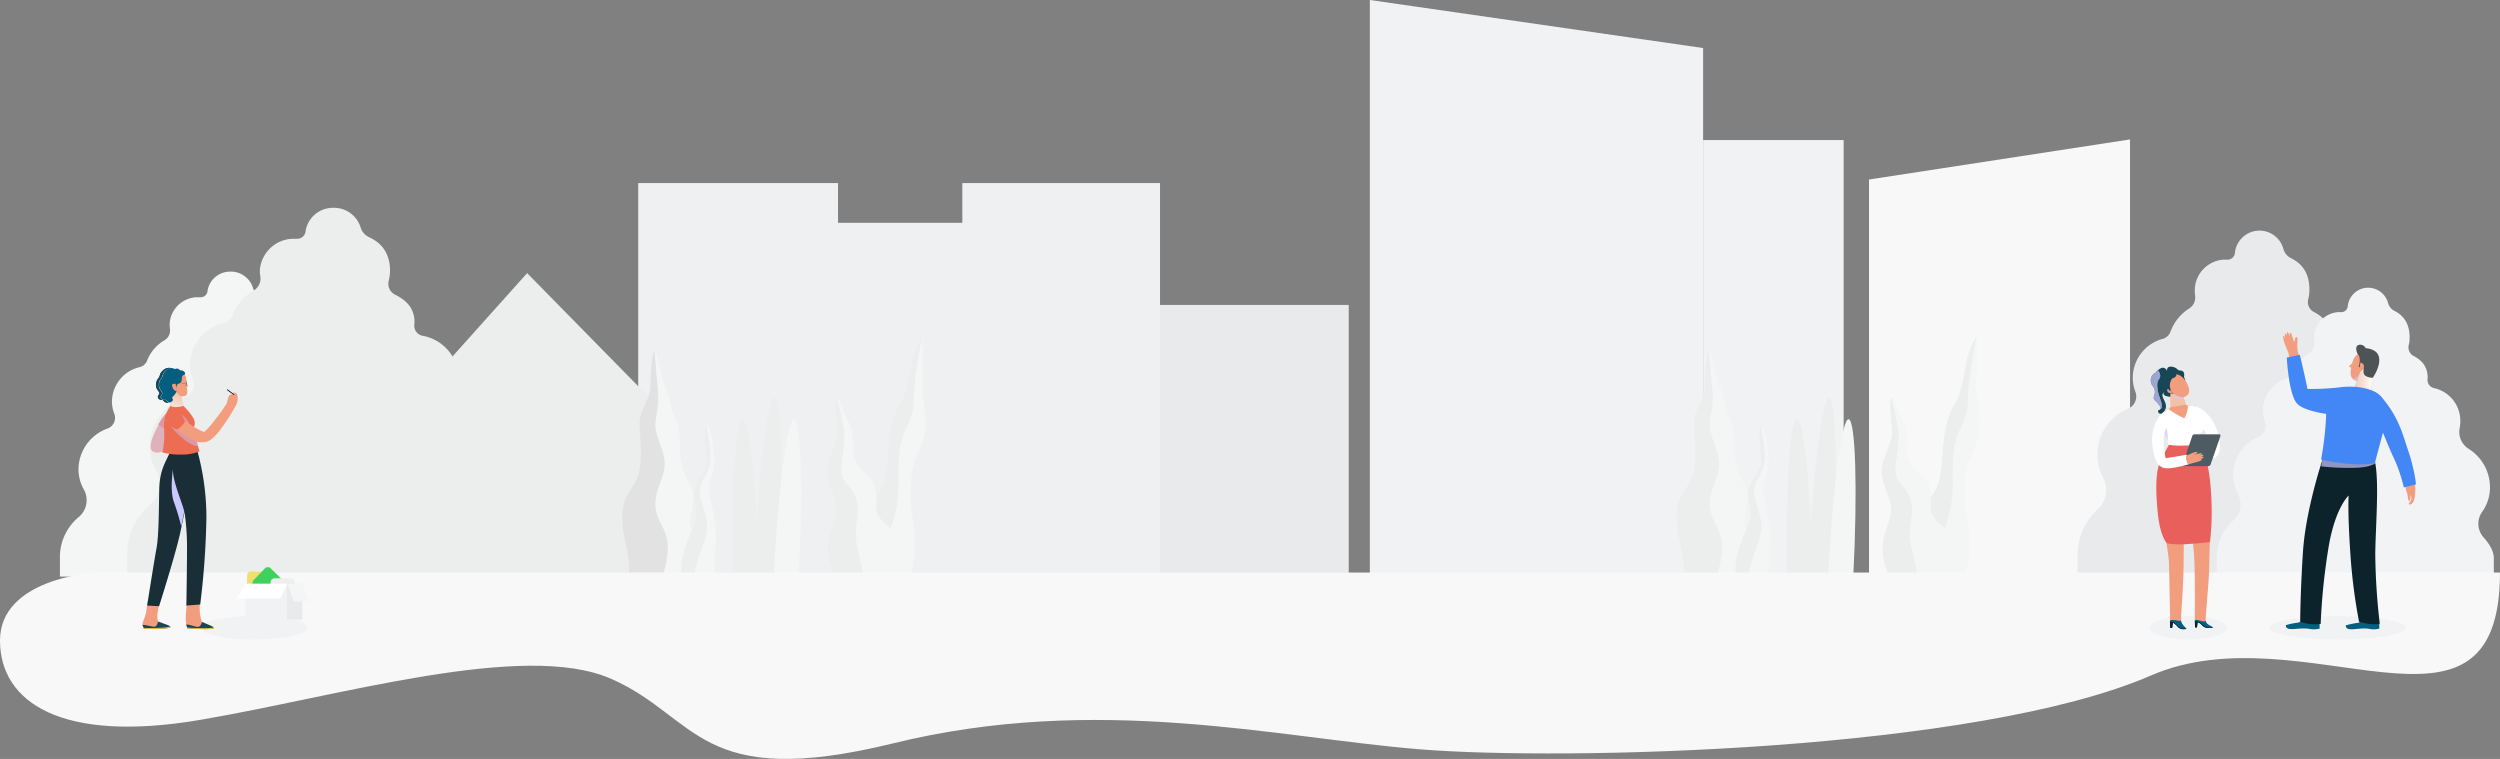 <svg xmlns="http://www.w3.org/2000/svg" xmlns:xlink="http://www.w3.org/1999/xlink" viewBox="0 0 766.402 232.657">
  <rect x="0" y="0" width="766.402" height="232.657" fill="#808080" stroke="none"/>
  <defs>
    <style>
      .cls-1 {
        fill: #f4f5f5;
      }

      .cls-2 {
        fill: #eceeee;
      }

      .cls-3 {
        fill: #eff0f1;
      }

      .cls-4 {
        fill: #e9eaeb;
      }

      .cls-5 {
        fill: #f1f2f3;
      }

      .cls-6 {
        fill: #f8f8f9;
      }

      .cls-7 {
        fill: #f2f3f4;
      }

      .cls-8 {
        fill: #e2e2e2;
      }

      .cls-9 {
        fill: #f29d7e;
      }

      .cls-10 {
        fill: #184657;
      }

      .cls-11 {
        fill: #fcc14a;
      }

      .cls-12 {
        fill: #192e36;
      }

      .cls-13 {
        fill: #ed6d53;
      }

      .cls-14, .cls-17, .cls-19, .cls-25, .cls-27 {
        fill: #cbc7ff;
      }

      .cls-14 {
        opacity: 0.48;
      }

      .cls-15 {
        opacity: 0.72;
        fill: url(#linear-gradient);
      }

      .cls-16 {
        fill: #035e80;
      }

      .cls-18 {
        fill: #0d232b;
      }

      .cls-19 {
        opacity: 0.7;
      }

      .cls-20 {
        fill: url(#linear-gradient-2);
      }

      .cls-21 {
        fill: #4386f5;
      }

      .cls-22 {
        fill: #4e5456;
      }

      .cls-23 {
        fill: #e85f5b;
      }

      .cls-24 {
        fill: #fff;
      }

      .cls-25 {
        opacity: 0.74;
      }

      .cls-26 {
        fill: url(#linear-gradient-3);
      }

      .cls-27 {
        opacity: 0.58;
      }

      .cls-28 {
        fill: #4c5c62;
      }

      .cls-29 {
        fill: #efdf6f;
      }

      .cls-30 {
        fill: #3fd15e;
      }

      .cls-31 {
        fill: #efefef;
      }
    </style>
    <linearGradient id="linear-gradient" x1="0.619" y1="0.061" x2="0.491" y2="0.98" gradientUnits="objectBoundingBox">
      <stop offset="0" stop-color="#f0c3a8"/>
      <stop offset="1" stop-color="#fff"/>
    </linearGradient>
    <linearGradient id="linear-gradient-2" x1="-0.001" y1="0.503" x2="0.996" y2="0.503" xlink:href="#linear-gradient"/>
    <linearGradient id="linear-gradient-3" x1="1259.077" y1="252.409" x2="1259.006" y2="253.323" xlink:href="#linear-gradient"/>
  </defs>
  <g id="组_322" data-name="组 322" transform="translate(0 -24.916)">
    <path id="路径_2322" data-name="路径 2322" class="cls-1" d="M122.233,230.079a14.54,14.54,0,0,0-7.321-12.42,6.31,6.31,0,0,1-3.138-6.733,8.775,8.775,0,0,0,.261-2.288,11.138,11.138,0,0,0-9.086-10.655,2.63,2.63,0,0,1-2.157-2.811,6.809,6.809,0,0,0,0-1.634c-.392-3.007-2.223-4.641-4.837-6.014a3.038,3.038,0,0,1-1.634-3.53,11.435,11.435,0,0,0,.327-2.157c.131-5.556-3.007-7.844-5.23-8.89A3.805,3.805,0,0,1,87.26,170.4a7.126,7.126,0,0,0-7.321-4.9,6.994,6.994,0,0,0-6.6,5.949v.065a2.114,2.114,0,0,1-2.288,1.83H69.872a8.679,8.679,0,0,0-8.106,7.714,9.044,9.044,0,0,0,.065,1.9,3.524,3.524,0,0,1-1.7,3.6,12.3,12.3,0,0,0-5.3,6.21,3.359,3.359,0,0,1-2.353,2.026,10.943,10.943,0,0,0-8.433,10.459,10.562,10.562,0,0,0,.719,3.791,3.486,3.486,0,0,1-2.157,4.576,13.459,13.459,0,0,0-8.825,12.355,12.823,12.823,0,0,0,1.634,6.276,6.714,6.714,0,0,1-1.5,8.433,15.936,15.936,0,0,0-5.818,12.29v6.014h95.637v-6.014c0-2.419-1.634-4.772-3.6-6.864a6.327,6.327,0,0,1-.458-8.106A13.6,13.6,0,0,0,122.233,230.079Z" transform="translate(-9.731 -57.305)"/>
    <path id="路径_2323" data-name="路径 2323" class="cls-2" d="M173.641,213.577a17.272,17.272,0,0,0-8.89-14.97,7.582,7.582,0,0,1-3.792-8.171,13.121,13.121,0,0,0,.327-2.746A13.435,13.435,0,0,0,150.3,174.813a3.135,3.135,0,0,1-2.615-3.4,9.808,9.808,0,0,0,0-1.961c-.523-3.661-2.68-5.622-5.883-7.256a3.692,3.692,0,0,1-1.961-4.249,16.794,16.794,0,0,0,.392-2.615c.2-6.733-3.661-9.479-6.341-10.721a4.823,4.823,0,0,1-2.68-3.072,8.576,8.576,0,0,0-8.89-5.949,8.462,8.462,0,0,0-7.975,7.191v.065a2.6,2.6,0,0,1-2.746,2.223h-1.438a10.44,10.44,0,0,0-9.806,9.283,8.809,8.809,0,0,0,.131,2.288,4.225,4.225,0,0,1-2.092,4.314,14.976,14.976,0,0,0-6.406,7.518,4.24,4.24,0,0,1-2.876,2.484,13.284,13.284,0,0,0-10.2,12.617,11.667,11.667,0,0,0,.915,4.576,4.234,4.234,0,0,1-2.615,5.557,16.207,16.207,0,0,0-10.655,14.97,15.125,15.125,0,0,0,2.026,7.583,8.068,8.068,0,0,1-1.83,10.263,19.5,19.5,0,0,0-7.06,14.9v7.322H175.536v-7.322c0-2.942-1.961-5.753-4.314-8.3a7.7,7.7,0,0,1-.588-9.806A17.69,17.69,0,0,0,173.641,213.577Z" transform="translate(-20.674 -46.948)"/>
    <path id="路径_2324" data-name="路径 2324" class="cls-3" d="M299.3,103.5V224.258H459.261V103.5h-60.6v12.182H360.552V103.5Z" transform="translate(-103.646 -22.459)"/>
    <rect id="矩形_16842" data-name="矩形 16842" class="cls-4" width="57.853" height="83.335" transform="translate(355.615 118.398)"/>
    <path id="路径_2325" data-name="路径 2325" class="cls-5" d="M744.574,176.883H642.4V0L744.574,14.726Z" transform="translate(-222.461 24.916)"/>
    <rect id="矩形_16843" data-name="矩形 16843" class="cls-5" width="43.079" height="133.946" transform="translate(522.113 67.853)"/>
    <path id="路径_2326" data-name="路径 2326" class="cls-6" d="M956.513,237.64H876.5V115.79l80.013-12.29Z" transform="translate(-303.529 -35.842)"/>
    <path id="路径_2327" data-name="路径 2327" class="cls-4" d="M1074.774,219.439a16.531,16.531,0,0,0-7.844-14.055,7.312,7.312,0,0,1-3.334-7.648,11.441,11.441,0,0,0,.262-2.615,12.4,12.4,0,0,0-9.675-12.094,2.942,2.942,0,0,1-2.288-3.2,8.566,8.566,0,0,0,0-1.83c-.458-3.4-2.354-5.3-5.164-6.8a3.438,3.438,0,0,1-1.7-3.988,9.817,9.817,0,0,0,.327-2.419c.2-6.341-3.2-8.89-5.622-10.067a4.5,4.5,0,0,1-2.354-2.876,7.576,7.576,0,0,0-14.839,1.177v.065a2.308,2.308,0,0,1-2.419,2.092h-1.242a9.458,9.458,0,0,0-8.629,8.76,11.906,11.906,0,0,0,.065,2.157,4.026,4.026,0,0,1-1.83,4.053,14.133,14.133,0,0,0-5.687,7.06,3.6,3.6,0,0,1-2.549,2.288,12.352,12.352,0,0,0-9.021,11.832,11.763,11.763,0,0,0,.784,4.314,4.054,4.054,0,0,1-2.288,5.23,15.208,15.208,0,0,0-9.348,14.055,15.532,15.532,0,0,0,1.765,7.125,7.952,7.952,0,0,1-1.634,9.609,18.869,18.869,0,0,0-6.21,13.924v6.864h101.913v-6.864c0-2.746-1.765-5.426-3.857-7.779a7.653,7.653,0,0,1-.523-9.217A15.443,15.443,0,0,0,1074.774,219.439Z" transform="translate(-337.396 -50.653)"/>
    <path id="路径_2328" data-name="路径 2328" class="cls-2" d="M237.606,231.8H195.9v50.27h70.927V231.8Z" transform="translate(-67.839 -80.271)"/>
    <path id="路径_2329" data-name="路径 2329" class="cls-7" d="M1123.3,234.214a13.9,13.9,0,0,0-6.537-11.767,6.126,6.126,0,0,1-2.746-6.406,12.026,12.026,0,0,0,.2-2.157,10.3,10.3,0,0,0-8.106-10.067,2.556,2.556,0,0,1-1.961-2.68,5.738,5.738,0,0,0,0-1.5c-.392-2.876-1.961-4.445-4.314-5.687a2.988,2.988,0,0,1-1.438-3.334,6.9,6.9,0,0,0,.261-2.027c.131-5.295-2.68-7.452-4.641-8.433a3.844,3.844,0,0,1-1.961-2.419,6.3,6.3,0,0,0-12.355.981v.065a1.993,1.993,0,0,1-2.027,1.765h-1.046a7.9,7.9,0,0,0-7.191,7.256,7.819,7.819,0,0,0,.066,1.765,3.481,3.481,0,0,1-1.5,3.4,11.353,11.353,0,0,0-4.707,5.883,3.291,3.291,0,0,1-2.092,1.961,10.255,10.255,0,0,0-7.518,9.871,10.949,10.949,0,0,0,.654,3.6,3.431,3.431,0,0,1-1.9,4.38,12.753,12.753,0,0,0-7.844,11.7,12.9,12.9,0,0,0,1.438,5.949,6.572,6.572,0,0,1-1.373,8.041,15.5,15.5,0,0,0-5.164,11.636v5.687h84.982v-5.687c0-2.288-1.438-4.511-3.2-6.472a6.29,6.29,0,0,1-.457-7.648A12.742,12.742,0,0,0,1123.3,234.214Z" transform="translate(-359.975 -59.937)"/>
    <path id="路径_2330" data-name="路径 2330" class="cls-2" d="M226.353,166.2,269.5,210.129H187Z" transform="translate(-64.757 -57.554)"/>
    <path id="路径_2331" data-name="路径 2331" class="cls-2" d="M353.1,279.576c1.5-30.267,4.511-55.107,6.668-54.977s2.615,24.71,1.111,54.977Z" transform="translate(-122.277 -77.778)"/>
    <path id="路径_2332" data-name="路径 2332" class="cls-2" d="M343.641,283.109c-.523-26.671.85-48.309,3.007-48.309,2.157-.065,4.314,21.7,4.772,48.309Z" transform="translate(-118.963 -81.31)"/>
    <path id="路径_2333" data-name="路径 2333" class="cls-1" d="M362.8,283.074c1.373-26.606,4.184-48.5,6.276-48.374,2.157.131,2.811,21.768,1.438,48.374Z" transform="translate(-125.636 -81.275)"/>
    <path id="路径_2334" data-name="路径 2334" class="cls-2" d="M414.906,248.877c1.373-6.341.327-9.413,1.046-17.258s4.184-9.152,4.38-15.95c.131-6.8,1.373-13.009,2.615-20.069a28.524,28.524,0,0,0-2.615,5.949c-.981,3.334-1.046,5.949-2.353,10.786-1.373,4.837-2.942,4.445-4.38,10.655s-.981,13.139-2.353,17.585c-1.438,4.445-5.491,7.844-6.145,12.813-.654,4.9.654,11.113.065,16.081h5.687a70.938,70.938,0,0,1,.458-7.256C411.9,256.264,413.6,255.218,414.906,248.877Z" transform="translate(-140.22 -67.736)"/>
    <path id="路径_2335" data-name="路径 2335" class="cls-1" d="M426.713,225.7c1.046-5.949-1.046-11.963-.654-16.277a106.986,106.986,0,0,0,0-13.728c-1.242,7.06-2.484,13.27-2.615,20.069s-3.661,8.106-4.38,15.95.327,10.917-1.046,17.258-3.007,7.387-3.661,13.336c-.327,3.072-.392,5.556-.458,7.256h8.237s1.5-3.269,1.7-9.871c.131-6.537-1.765-9.609-1.242-18.5C423.052,232.242,425.667,231.654,426.713,225.7Z" transform="translate(-143.332 -67.77)"/>
    <path id="路径_2336" data-name="路径 2336" class="cls-2" d="M396.529,255.066c-1.7-4.053-4.511-4.38-4.314-8.76.262-4.38,1.5-8.629.719-12.682-.523-2.68-1.373-6.537-1.961-8.825-.915.2-.2,6.406.131,9.936s-3.2,8.3-3.2,12.355,2.549,7.583,2.876,11.44-2.68,7.387-2.615,12.486a17.62,17.62,0,0,0,2.353,8.629h8.433c-.327-3.792-2.157-8.5-2.288-12.616C396.529,262.257,398.229,259.119,396.529,255.066Z" transform="translate(-134.328 -77.847)"/>
    <path id="路径_2337" data-name="路径 2337" class="cls-1" d="M409.762,265.655c-2.092-2.68-5.426-3.857-5.164-7.779s-.131-7.387-2.68-9.479c-2.549-2.157-4.576-4.511-4.445-7.583s.131-6.6-1.438-8.89c-1.569-2.223-2.353-7.256-3.334-7.125h0c.523,2.288,1.438,6.145,1.961,8.825.784,4.053-.458,8.3-.719,12.682s2.615,4.707,4.314,8.76,0,7.125.131,11.963c.131,4.053,1.961,8.76,2.288,12.616h9.806C410.415,279.644,411.853,268.335,409.762,265.655Z" transform="translate(-135.99 -77.846)"/>
    <g id="组_298" data-name="组 298" transform="translate(190.751 132.336)">
      <path id="路径_2338" data-name="路径 2338" class="cls-1" d="M321.281,262.489c-1.242-2.223-4.118-4.641-3.334-8.5s1.373-7.714,0-10.132a22.286,22.286,0,0,1-3.2-10.917c0-4.641-.392-8.106-1.5-10-1.046-1.83-2.157-8.041-3.072-9.609s-2.157-9.217-3.007-10.721c-.065-.2-.2-.2-.261-.131.261,3.334.654,8.564,1.046,11.9.588,5.3-.784,7.779-.784,11.113s2.876,7.583,2.876,11.636-2.876,7.779-2.876,12.29,2.419,6.341,3.53,10.59c.85,3.268-.2,7.714-1.373,11.832H320.17C320.17,271.9,322.589,264.712,321.281,262.489Z" transform="translate(-297.029 -202.44)"/>
      <path id="路径_2339" data-name="路径 2339" class="cls-8" d="M305.462,260.126c-1.046-4.249-3.53-6.079-3.53-10.59s2.876-8.237,2.876-12.29-2.876-8.3-2.876-11.636,1.307-5.883.784-11.113c-.327-3.334-.784-8.564-1.046-11.9-.719.458-1.242,7.191-1.242,10.851,0,4.118-3.334,7.06-3.334,11.113s1.177,11.178-.392,16.146c-1.569,4.9-4.9,5.687-4.9,13.074s3.138,12.224,1.765,18.3h10.59C305.266,267.84,306.312,263.394,305.462,260.126Z" transform="translate(-291.8 -202.496)"/>
    </g>
    <g id="组_299" data-name="组 299" transform="translate(208.775 155.516)">
      <path id="路径_2340" data-name="路径 2340" class="cls-2" d="M325.274,258.557c-.261-3.857,2.484-5.622,3.072-9.283.523-2.876-.392-7.779-1.111-11.374-.981.392-.065,9.283.065,11.44.131,2.223-2.876,3.988-3.726,7.91-.85,3.988,1.569,6.6-.131,10.852s-4.314,8.694-4.053,16.016h4.184c.261-4.968,2.419-8.171,3.53-12.943C328.346,266.075,325.47,262.414,325.274,258.557Z" transform="translate(-319.372 -237.9)"/>
      <path id="路径_2341" data-name="路径 2341" class="cls-1" d="M330.572,260.289c-1.373-4.968,1.046-6.6,1.242-10.852S330.572,237.8,329.461,238H329.4c.719,3.6,1.634,8.564,1.111,11.374-.654,3.661-3.334,5.426-3.072,9.283s3.072,7.518,1.9,12.682c-1.111,4.772-3.269,7.91-3.53,12.943h6.21a44.312,44.312,0,0,1,.131-8.5A43.644,43.644,0,0,0,330.572,260.289Z" transform="translate(-321.598 -237.933)"/>
    </g>
    <path id="路径_2342" data-name="路径 2342" class="cls-2" d="M847.6,279.576c1.5-30.267,4.511-55.107,6.668-54.977s2.615,24.71,1.111,54.977Z" transform="translate(-293.521 -77.778)"/>
    <path id="路径_2343" data-name="路径 2343" class="cls-2" d="M838.041,283.109c-.523-26.671.85-48.309,3.007-48.309,2.157-.065,4.314,21.7,4.772,48.309Z" transform="translate(-290.172 -81.31)"/>
    <path id="路径_2344" data-name="路径 2344" class="cls-1" d="M857.3,283.074c1.373-26.606,4.184-48.5,6.275-48.374,2.157.131,2.811,21.768,1.438,48.374Z" transform="translate(-296.88 -81.275)"/>
    <g id="组_300" data-name="组 300" transform="translate(587.949 127.864)">
      <path id="路径_2345" data-name="路径 2345" class="cls-2" d="M909.406,248.877c1.373-6.341.327-9.413,1.046-17.258s4.184-9.152,4.38-15.95,1.373-13.009,2.615-20.069a28.529,28.529,0,0,0-2.615,5.949c-.981,3.334-1.046,5.949-2.353,10.786-1.373,4.837-2.942,4.445-4.38,10.655s-.98,13.139-2.353,17.585c-1.438,4.445-5.491,7.844-6.145,12.813-.654,4.9.654,11.113.065,16.081h5.687a70.935,70.935,0,0,1,.458-7.256C906.4,256.264,908.033,255.218,909.406,248.877Z" transform="translate(-899.412 -195.6)"/>
      <path id="路径_2346" data-name="路径 2346" class="cls-1" d="M921.113,225.7c1.046-5.949-1.046-11.963-.654-16.277a107,107,0,0,0,0-13.728c-1.242,7.06-2.484,13.27-2.615,20.069s-3.661,8.106-4.38,15.95.327,10.917-1.046,17.258-3.007,7.387-3.661,13.336c-.327,3.072-.392,5.556-.458,7.256h8.3s1.5-3.269,1.7-9.871c.131-6.537-1.765-9.609-1.242-18.5C917.452,232.242,920.132,231.654,921.113,225.7Z" transform="translate(-902.49 -195.635)"/>
    </g>
    <g id="组_301" data-name="组 301" transform="translate(576.828 146.95)">
      <path id="路径_2347" data-name="路径 2347" class="cls-2" d="M891.029,255.066c-1.7-4.053-4.511-4.38-4.314-8.76.261-4.38,1.5-8.629.719-12.682-.523-2.68-1.373-6.537-1.961-8.825-.915.2-.2,6.406.131,9.936s-3.2,8.3-3.2,12.355,2.55,7.583,2.876,11.44-2.68,7.387-2.615,12.486a17.619,17.619,0,0,0,2.353,8.629h8.433c-.327-3.792-2.157-8.5-2.288-12.616C891.029,262.257,892.663,259.119,891.029,255.066Z" transform="translate(-882.4 -224.798)"/>
      <path id="路径_2348" data-name="路径 2348" class="cls-1" d="M904.262,265.655c-2.092-2.68-5.426-3.857-5.164-7.779s-.131-7.387-2.68-9.479c-2.549-2.157-4.576-4.511-4.445-7.583s.131-6.6-1.438-8.89c-1.569-2.223-2.353-7.256-3.334-7.125h0c.523,2.288,1.438,6.145,1.961,8.825.784,4.053-.458,8.3-.719,12.682s2.615,4.707,4.314,8.76,0,7.125.131,11.963c.131,4.053,1.961,8.76,2.288,12.616h9.806C904.915,279.644,906.354,268.335,904.262,265.655Z" transform="translate(-884.062 -224.796)"/>
    </g>
    <g id="组_302" data-name="组 302" transform="translate(514.007 132.336)">
      <path id="路径_2349" data-name="路径 2349" class="cls-1" d="M815.781,262.489c-1.242-2.223-4.118-4.641-3.334-8.5s1.373-7.714,0-10.132a22.285,22.285,0,0,1-3.2-10.917c0-4.641-.392-8.106-1.5-10-1.046-1.83-2.157-8.041-3.072-9.609s-2.157-9.217-3.007-10.721c-.065-.2-.2-.2-.261-.131.261,3.334.654,8.564,1.046,11.9.588,5.3-.785,7.779-.785,11.113s2.876,7.583,2.876,11.636-2.876,7.779-2.876,12.29,2.419,6.341,3.53,10.59c.85,3.268-.2,7.714-1.373,11.832H814.67C814.67,271.9,817.024,264.712,815.781,262.489Z" transform="translate(-791.529 -202.44)"/>
      <path id="路径_2350" data-name="路径 2350" class="cls-2" d="M799.962,260.126c-1.046-4.249-3.53-6.079-3.53-10.59s2.876-8.237,2.876-12.29-2.876-8.3-2.876-11.636,1.307-5.883.784-11.113c-.327-3.334-.784-8.564-1.046-11.9-.719.458-1.242,7.191-1.242,10.851,0,4.118-3.334,7.06-3.334,11.113s1.177,11.178-.392,16.146c-1.569,4.9-4.9,5.687-4.9,13.074s3.138,12.224,1.765,18.3h10.459C799.766,267.84,800.747,263.394,799.962,260.126Z" transform="translate(-786.3 -202.496)"/>
    </g>
    <g id="组_303" data-name="组 303" transform="translate(531.966 155.516)">
      <path id="路径_2351" data-name="路径 2351" class="cls-2" d="M819.674,258.557c-.261-3.857,2.484-5.622,3.072-9.283.523-2.876-.392-7.779-1.111-11.374-.981.392-.065,9.283.065,11.44.131,2.223-2.876,3.988-3.726,7.91-.85,3.988,1.569,6.6-.131,10.852s-4.314,8.694-4.053,16.016h4.184c.261-4.968,2.419-8.171,3.53-12.943C822.746,266.075,819.935,262.414,819.674,258.557Z" transform="translate(-813.772 -237.9)"/>
      <path id="路径_2352" data-name="路径 2352" class="cls-1" d="M824.972,260.289c-1.373-4.968,1.046-6.6,1.242-10.852S824.972,237.8,823.861,238H823.8c.719,3.6,1.634,8.564,1.111,11.374-.654,3.661-3.334,5.426-3.073,9.283s3.073,7.518,1.9,12.682c-1.111,4.772-3.268,7.91-3.53,12.943h6.21a44.317,44.317,0,0,1,.131-8.5A43.645,43.645,0,0,0,824.972,260.289Z" transform="translate(-815.998 -237.933)"/>
    </g>
    <path id="路径_2353" data-name="路径 2353" class="cls-6" d="M28.305,306.731S0,308.561,0,327.453c0,18.957,18.892,31.574,61.383,24.318,42.491-7.191,99.1-24.318,125.9-12.616s26.671,34.516,86.55,19.807c62.625-15.362,117.274-1.765,161.334,1.83s170.617.654,224.22-22.618C706.2,317.909,766.337,366.283,766.4,306.6H28.305Z" transform="translate(0 -106.174)"/>
    <ellipse id="椭圆_1480" data-name="椭圆 1480" class="cls-5" cx="16.343" cy="3.595" rx="16.343" ry="3.595" transform="translate(61.644 213.761)"/>
    <g id="组_306" data-name="组 306" transform="translate(43.655 137.689)">
      <path id="路径_2354" data-name="路径 2354" class="cls-9" d="M87.553,319.7s-.131.981-.327,3.072c-.2,2.223-.261,3.726.327,5.23h3.726c.784,0,1.7-.327.85-1.7-.784-1.373-.915-4.772-.654-6.014Z" transform="translate(-73.813 -248.4)"/>
      <path id="路径_2355" data-name="路径 2355" class="cls-9" d="M68.428,320s-.131,1.438-.523,3.465c-.458,2.223-1.5,3.53-.981,4.053,0,0,2.615.523,3.4.588.784,0,2.157-.392,1.373-1.765s-.065-3.791.2-5.034Z" transform="translate(-66.781 -248.504)"/>
      <g id="组_304" data-name="组 304" transform="translate(0.012 77.772)">
        <path id="路径_2356" data-name="路径 2356" class="cls-10" d="M66.8,330.646c.981-.131,3.138.654,3.726.523.654-.131.719-.588,1.111-1.569,1.569.654,3.791,1.177,3.726,1.7-.065.719-8.106.523-8.106.523S67.061,331.365,66.8,330.646Z" transform="translate(-66.8 -329.6)"/>
        <path id="路径_2357" data-name="路径 2357" class="cls-11" d="M67.4,332.323c.588,0,7.779.131,8.106-.523a.261.261,0,0,1,.131.261c-.065.719-8.106.523-8.106.523A.716.716,0,0,1,67.4,332.323Z" transform="translate(-67.008 -330.362)"/>
      </g>
      <g id="组_305" data-name="组 305" transform="translate(13.413 77.902)">
        <path id="路径_2358" data-name="路径 2358" class="cls-10" d="M87.3,330.584c.981-.065,3.138.85,3.726.719.654-.131.719-.523,1.177-1.5,1.5.719,3.726,1.373,3.6,1.83-.131.719-8.106.131-8.106.131S87.561,331.3,87.3,330.584Z" transform="translate(-87.3 -329.8)"/>
        <path id="路径_2359" data-name="路径 2359" class="cls-11" d="M87.8,332.331c.588.065,7.779.523,8.106-.131a.261.261,0,0,1,.131.261c-.131.719-8.106.131-8.106.131A.715.715,0,0,1,87.8,332.331Z" transform="translate(-87.473 -330.631)"/>
      </g>
      <path id="路径_2360" data-name="路径 2360" class="cls-12" d="M76.06,249.411c-1.438,3.269-3.138,5.491-3.334,11.113-.131,4.511-.065,14.185-.85,18.434S69,296.543,69,296.543l3.661.2s4.837-15.166,6.406-22.161c1.5-6.995,1.373-6.8,1.373-6.8a73.766,73.766,0,0,1,.784,11.113c0,6.472-.2,17.65-.2,17.65l4.249-.327a247.726,247.726,0,0,0,1.9-26.606A77.075,77.075,0,0,0,84.166,248.3Z" transform="translate(-67.55 -223.674)"/>
      <path id="路径_2361" data-name="路径 2361" class="cls-9" d="M75.656,231.8c-1.83,1.765-5.818,8.956-4.837,11.178,1.046,2.157,5.556-.131,5.556-.131Z" transform="translate(-68.127 -217.96)"/>
      <path id="路径_2362" data-name="路径 2362" class="cls-13" d="M74.3,235.33a4.237,4.237,0,0,0,2.549,1.307V231.8a15.465,15.465,0,0,0-1.5,1.765C74.823,234.48,74.3,235.33,74.3,235.33Z" transform="translate(-69.385 -217.96)"/>
      <path id="路径_2363" data-name="路径 2363" class="cls-14" d="M75.684,231.8a15.464,15.464,0,0,0-1.5,1.765c-.588.915-1.046,1.765-1.046,1.765l.065.065c-1.569,2.746-2.942,6.21-2.288,7.583,1.046,2.157,5.556-.131,5.556-.131Z" transform="translate(-68.154 -217.96)"/>
      <path id="路径_2364" data-name="路径 2364" class="cls-9" d="M87.2,217.7l.654.784c.065.131,0,.261-.131.261l-.458.065Z" transform="translate(-73.852 -213.078)"/>
      <path id="路径_2365" data-name="路径 2365" class="cls-9" d="M80.684,219.888a24.459,24.459,0,0,0-.784,5.426,6.29,6.29,0,0,0,2.223.719,4.72,4.72,0,0,0,2.092-.065,10,10,0,0,1-.915-3.138,23.166,23.166,0,0,1,.065-3.53Z" transform="translate(-71.324 -213.632)"/>
      <path id="路径_2366" data-name="路径 2366" class="cls-15" d="M80.684,219.888a28.365,28.365,0,0,0-.784,5.426,6.29,6.29,0,0,0,2.223.719,4.72,4.72,0,0,0,2.092-.065,10,10,0,0,1-.915-3.138,23.166,23.166,0,0,1,.065-3.53Z" transform="translate(-71.324 -213.632)"/>
      <path id="路径_2367" data-name="路径 2367" class="cls-16" d="M77.105,221.265a.589.589,0,0,0-.327.065c-1.242.065-1.373-1.111-1.9-.915s-1.569-.588-.981-1.373.131-1.046-.392-1.83a3.029,3.029,0,0,1,.327-3.334c.85-1.111.131-1.307,1.634-2.615a2.709,2.709,0,0,1,2.223-.588,3.363,3.363,0,0,0-1.438.588c-1.5,1.307-.784,1.438-1.634,2.615a3.033,3.033,0,0,0-.327,3.334c.523.784.981,1.046.392,1.83s.458,1.569.981,1.373C76.125,220.22,76.321,221.069,77.105,221.265Z" transform="translate(-68.987 -210.629)"/>
      <path id="路径_2368" data-name="路径 2368" class="cls-10" d="M77.105,221.265a.589.589,0,0,0-.327.065c-1.242.065-1.373-1.111-1.9-.915s-1.569-.588-.981-1.373.131-1.046-.392-1.83a3.029,3.029,0,0,1,.327-3.334c.85-1.111.131-1.307,1.634-2.615a2.709,2.709,0,0,1,2.223-.588,3.363,3.363,0,0,0-1.438.588c-1.5,1.307-.784,1.438-1.634,2.615a3.033,3.033,0,0,0-.327,3.334c.523.784.981,1.046.392,1.83s.458,1.569.981,1.373C76.125,220.22,76.321,221.069,77.105,221.265Z" transform="translate(-68.987 -210.629)"/>
      <path id="路径_2369" data-name="路径 2369" class="cls-16" d="M80.859,212.2c-.458.85-2.026,2.288-1.177,3.661a2.153,2.153,0,0,1-.065,2.615c-.261.588-1.242,1.242-.981,1.5.458.523.065,1.111-.915,1.307h0c-.784-.2-.981-1.046-1.438-.85-.523.2-1.569-.588-.981-1.373s.131-1.046-.392-1.83a3.029,3.029,0,0,1,.327-3.334c.85-1.111.131-1.307,1.634-2.615a2.145,2.145,0,0,1,1.438-.588,3.1,3.1,0,0,1,1.242.392v-.131a.829.829,0,0,1,.392-.065,1.439,1.439,0,0,1,.523.065h0A.818.818,0,0,1,80.859,212.2Z" transform="translate(-69.472 -210.654)"/>
      <path id="路径_2370" data-name="路径 2370" class="cls-9" d="M81.907,212.18c1.634-.261,3.2.85,3.007,3.4-.065,1.373.85,3.6-.261,4.118-1.046.458-2.288.2-2.876-1.765C80.992,215.645,78.639,212.7,81.907,212.18Z" transform="translate(-71.436 -211.153)"/>
      <path id="路径_2371" data-name="路径 2371" class="cls-16" d="M83.582,212.758c-.065.654-.915.131-.981,1.307-.065,1.307-.261,1.438-1.111,1.83s-.458,2.026-1.242,2.615a6.424,6.424,0,0,1-2.288.654s-1.177-4.314.261-5.687a5.046,5.046,0,0,1,4.184-1.7C83.582,211.973,83.582,212.758,83.582,212.758Z" transform="translate(-70.495 -211.012)"/>
      <path id="路径_2372" data-name="路径 2372" class="cls-13" d="M78.619,228.5a10.4,10.4,0,0,0-1.9,7.321,28.864,28.864,0,0,1-.523,6.929,20.8,20.8,0,0,0,5.426.654,15.229,15.229,0,0,0,5.949-.981l-2.026-7.06a2.515,2.515,0,0,0,.458-2.288c-.327-1.569-3.334-4.576-3.334-4.576a9.983,9.983,0,0,1-1.961.327A3.5,3.5,0,0,1,78.619,228.5Z" transform="translate(-70.043 -216.818)"/>
      <path id="路径_2373" data-name="路径 2373" class="cls-14" d="M80,235.861a9.932,9.932,0,0,0,2.092,1.242s2.615.392,2.68-.85a2.861,2.861,0,0,0-.392-1.9,5.435,5.435,0,0,0-1.373-2.157,9.116,9.116,0,0,1,1.961,1.7,38.447,38.447,0,0,1,3.072,6.733c.261.915.392,1.5.392,1.5s-.981.2-3.6-1.569A24.221,24.221,0,0,1,80,235.861Z" transform="translate(-71.359 -218.099)"/>
      <path id="路径_2374" data-name="路径 2374" class="cls-9" d="M85.419,230.894s4.9,3.334,5.818,3.334,6.8-8.041,7.06-8.825c.2-.784.458-2.353,1.046-2.549a1.922,1.922,0,0,1,1.046-.065l-.2-.588s1.111-.065,1.307.784a4.609,4.609,0,0,1-.719,3.661,57.987,57.987,0,0,1-5.36,8.041c-2.484,2.876-3.661,2.811-5.556,2.746S83,233.508,83,233.508a3.2,3.2,0,0,0,1.438-1.111A2.736,2.736,0,0,0,85.419,230.894Z" transform="translate(-72.398 -214.635)"/>
      <path id="路径_2375" data-name="路径 2375" class="cls-10" d="M85.6,217.932a11.067,11.067,0,0,0-3.072-.2c-.2,0-.2.2-.2.261H82.2a.3.3,0,0,1,.327-.327,11.916,11.916,0,0,1,3.138.2Z" transform="translate(-72.121 -213.049)"/>
      <path id="路径_2376" data-name="路径 2376" class="cls-9" d="M82,220.322c-.654.065-1.242-1.046-1.307-1.634-.065-.654.458-.588,1.111-.588Z" transform="translate(-71.598 -213.215)"/>
      <path id="路径_2377" data-name="路径 2377" class="cls-10" d="M87.165,218.369h0a.064.064,0,0,1-.065-.065l.261-1.438a.065.065,0,0,1,.131,0l-.261,1.438A.064.064,0,0,1,87.165,218.369Z" transform="translate(-73.818 -212.766)"/>
      <path id="路径_2378" data-name="路径 2378" class="cls-17" d="M80.967,257.5c-.588,3.268,3.138,11.505,3.4,13.466l-.915,4.511a70.381,70.381,0,0,0-2.288-7.583C79.855,264.233,80.967,257.5,80.967,257.5Z" transform="translate(-71.541 -226.86)"/>
      <path id="路径_2379" data-name="路径 2379" class="cls-18" d="M108.5,222.408h-.065l-1.961-1.438a.139.139,0,1,1,.2-.2l1.961,1.438a.123.123,0,0,1,0,.2Z" transform="translate(-80.51 -214.125)"/>
    </g>
    <g id="组_312" data-name="组 312" transform="translate(659.129 126.748)">
      <ellipse id="椭圆_1481" data-name="椭圆 1481" class="cls-5" cx="11.767" cy="3.595" rx="11.767" ry="3.595" transform="translate(0 87.013)"/>
      <ellipse id="椭圆_1482" data-name="椭圆 1482" class="cls-5" cx="20.919" cy="3.595" rx="20.919" ry="3.595" transform="translate(36.607 87.013)"/>
      <g id="组_308" data-name="组 308" transform="translate(40.815)">
        <path id="路径_2380" data-name="路径 2380" class="cls-9" d="M1102.643,208.4l-.981.85c-.13.131-.065.261.066.327l.654.261Z" transform="translate(-1081.421 -198.916)"/>
        <path id="路径_2381" data-name="路径 2381" class="cls-9" d="M1102.64,207.571c-.523,2.353-.589,4.249,1.634,4.772a24.88,24.88,0,0,0,1.961-3.988c.85-2.223,1.765-3.988.392-4.314C1103.947,203.453,1103.163,205.283,1102.64,207.571Z" transform="translate(-1081.679 -197.368)"/>
        <path id="路径_2382" data-name="路径 2382" class="cls-9" d="M1073,204.814s-.588-4.249-.654-4.576c-.131-.327-1.111-2.549-1.438-3.726-.262-1.111-.2-1.438,0-1.5s.719,1.569.719,1.569-.719-1.961-.261-2.157.85,1.961.85,1.961-.719-2.353-.261-2.484.98,2.288.98,2.288-.523-2.026-.065-2.157c.327-.065.915,1.9,1.111,2.746,0,.065.2.065.2,0a3.768,3.768,0,0,0,.2-.915.489.489,0,0,1,.392-.458.25.25,0,0,1,.327.2v.981a15.868,15.868,0,0,0,.065,3.072c.262,1.046,1.308,4.184,1.308,4.184a9.666,9.666,0,0,1-1.569.719C1074.243,204.683,1073,204.814,1073,204.814Z" transform="translate(-1070.736 -193.892)"/>
        <path id="路径_2383" data-name="路径 2383" class="cls-16" d="M1082.324,329.715v1.765a7.066,7.066,0,0,1-3.269.065c-2.288-.327-4.315.2-5.818.065-1.438-.131-1.242-1.177-1.242-1.177a19.955,19.955,0,0,1,3.269-.719,2.639,2.639,0,0,0,1.83-.915Z" transform="translate(-1071.169 -240.61)"/>
        <path id="路径_2384" data-name="路径 2384" class="cls-16" d="M1110.358,329.75v1.765a6.841,6.841,0,0,1-3.2.065c-2.288-.327-4.314.261-5.818.131-1.438-.131-1.242-1.177-1.242-1.177a19.932,19.932,0,0,1,3.268-.719,2.638,2.638,0,0,0,1.83-.915Z" transform="translate(-1080.9 -240.645)"/>
        <path id="路径_2385" data-name="路径 2385" class="cls-18" d="M1101.514,253.658c1.5,6.079.327,19.611.2,28.632a196.381,196.381,0,0,0,1.373,21.441c-1.111.588-4.706,0-6.341-.523a169.48,169.48,0,0,1-2.68-21.115c-.85-12.42-.523-17.585-.523-17.585s-4.314,3.922-6.276,16.669a193.069,193.069,0,0,0-2.288,22.684,13.7,13.7,0,0,1-6.276-.654s0-8.5.85-21.507,6.079-28.5,6.079-28.5Z" transform="translate(-1073.494 -214.43)"/>
        <path id="路径_2386" data-name="路径 2386" class="cls-19" d="M1105.039,254.669c-2.223,1.373-6.014,1.373-9.805,1.307a65.163,65.163,0,0,1-6.733-.458l.523-2.419,15.754.458Z" transform="translate(-1076.888 -214.396)"/>
        <path id="路径_2387" data-name="路径 2387" class="cls-9" d="M1130.876,264.8a11.772,11.772,0,0,1-.327,5.491c-.523,1.046-1.242,1.046-1.438.915s.2-.588.589-1.177-.065-1.765-.065-1.765,0,1.7-.392,1.9c-.458.2-.458-1.7-.654-2.157a14.281,14.281,0,0,1-.589-2.484Z" transform="translate(-1090.566 -218.447)"/>
        <path id="路径_2388" data-name="路径 2388" class="cls-9" d="M1103.882,217.164c.458-1.046,2.419-6.864,2.419-6.864l3.6,2.68s-.784,4.118-.85,5.1C1108.981,218.733,1103.359,218.275,1103.882,217.164Z" transform="translate(-1082.203 -199.574)"/>
        <path id="路径_2389" data-name="路径 2389" class="cls-20" d="M1103.882,217.164c.458-1.046,2.419-6.864,2.419-6.864l3.6,2.68s-.784,4.118-.85,5.1C1108.981,218.733,1103.359,218.275,1103.882,217.164Z" transform="translate(-1082.203 -199.574)"/>
        <path id="路径_2390" data-name="路径 2390" class="cls-21" d="M1109.661,233.982c-1.634-4.641-2.615-9.74-7.779-16.016h0a6.86,6.86,0,0,0-2.157-1.961c-2.419-1.373-6.733-2.157-11.375-1.5a76.866,76.866,0,0,1-9.609.458c-.85-4.445-2.353-10.459-2.353-10.459l-3.988.85s.588,11.178,3.072,13.989c1.9,2.353,9.021,3.268,9.021,3.268a98.744,98.744,0,0,1-1.569,13.989,57.856,57.856,0,0,0,9.936,1.438,29.01,29.01,0,0,0,6.537-.327s1.373-5.1,2.484-9.348c.915,2.223,2.157,5.295,3.334,7.779a47.321,47.321,0,0,1,3.072,9.021l3.661-.915C1112.145,244.245,1111.361,238.885,1109.661,233.982Z" transform="translate(-1071.312 -197.566)"/>
        <path id="路径_2391" data-name="路径 2391" class="cls-22" d="M1105.451,202.718s-1.177-2.353.2-2.876a1.834,1.834,0,0,1,2.223.981s3.268.131,3.988,2.419c.915,2.876-1.83,6.668-1.83,6.668s-2.876-.065-2.811-1.765a6.5,6.5,0,0,0-.261-2.288l-.654-.654-.261,1.5-.327-.131S1106.628,203.633,1105.451,202.718Z" transform="translate(-1082.595 -195.914)"/>
        <path id="路径_2392" data-name="路径 2392" class="cls-19" d="M1104.707,215.484c.2-.784.85-2.484.85-2.484a4.217,4.217,0,0,1-.915,1.242,2.948,2.948,0,0,1-1.242.654s.261.2.458.327A5.17,5.17,0,0,0,1104.707,215.484Z" transform="translate(-1082.047 -200.509)"/>
        <g id="组_307" data-name="组 307" transform="translate(23.183 9.353)">
          <path id="路径_2393" data-name="路径 2393" class="cls-9" d="M1106.2,211.011a1.724,1.724,0,0,0,1.438-1.177c.327-.915,0-1.373-.85-1.634Z" transform="translate(-1106.2 -208.2)"/>
        </g>
      </g>
      <g id="组_311" data-name="组 311" transform="translate(0.227 10.566)">
        <path id="路径_2394" data-name="路径 2394" class="cls-9" d="M1015.276,283.5c.065,4.707.261,13.532.327,17,1.046.458,3.465.654,3.334,0-.065-1.111.523-7.518.719-13.6.262-7.518,0-25.3.262-25.3.523,0,2.942,13.6,3.138,20.919.262,7.844.065,14.643.131,17.977,1.046.523,3.465.719,3.334,0-.131-1.177.85-9.675,1.046-15.82.261-10.263.654-23.926,0-27.913-1.046-6.145-2.68-8.367-3.007-10.263l-9.348.131c-.261,1.5-2.157,3.334-3.334,7.648C1010.57,259.247,1015.211,277.224,1015.276,283.5Z" transform="translate(-1009.685 -222.676)"/>
        <g id="组_309" data-name="组 309" transform="translate(13.501 77.658)">
          <path id="路径_2395" data-name="路径 2395" class="cls-16" d="M1029.3,328.949v.327l.065,1.9h.588l.2-1.569a3.136,3.136,0,0,1,1.373.915,2.449,2.449,0,0,0,2.157.784,6.2,6.2,0,0,0,1.111,0c0-.719-1.83-.719-2.157-2.157v-.131C1032.176,329.864,1030.215,328.492,1029.3,328.949Z" transform="translate(-1029.3 -328.853)"/>
          <path id="路径_2396" data-name="路径 2396" class="cls-18" d="M1030.215,329.531c.85.2,1.569,1.111,2.026,1.438a5.18,5.18,0,0,0,2.55.327v.131a6.114,6.114,0,0,1-1.111,0,2.4,2.4,0,0,1-2.157-.784,2.648,2.648,0,0,0-1.373-.915l-.2,1.569h-.589l-.065-1.9A5.129,5.129,0,0,1,1030.215,329.531Z" transform="translate(-1029.3 -329.042)"/>
        </g>
        <g id="组_310" data-name="组 310" transform="translate(5.853 77.654)">
          <path id="路径_2397" data-name="路径 2397" class="cls-16" d="M1017.7,328.947c0,.131.065,2.353.065,2.353h.588l.262-1.634a5.276,5.276,0,0,1,1.373,1.177,2.439,2.439,0,0,0,2.092.85.941.941,0,0,0,.588-.131c-.065-.392-1.242-.981-1.634-2.484v-.131C1020.838,329.47,1018.746,328.554,1017.7,328.947Z" transform="translate(-1017.635 -328.846)"/>
          <path id="路径_2398" data-name="路径 2398" class="cls-18" d="M1019.888,331.069a6.958,6.958,0,0,0-1.373-1.177l-.261,1.634h-.588l-.065-2.026a2.9,2.9,0,0,1,.98.2c.654.2,1.242,1.177,1.9,1.634a2.463,2.463,0,0,0,2.026.261.2.2,0,0,1,.065.131.941.941,0,0,1-.588.131A2.173,2.173,0,0,1,1019.888,331.069Z" transform="translate(-1017.6 -329.072)"/>
        </g>
        <path id="路径_2399" data-name="路径 2399" class="cls-23" d="M1015.13,246.561s-2.811,4.772-3.334,7.06c-.719,3.269-.784,7.648-.065,14.381s2.745,8.76,2.745,8.76a26.238,26.238,0,0,0,6.733.2c4.184-.262,6.471-.588,6.471-.588a78.727,78.727,0,0,0,.458-12.224c-.2-6.929-1.111-11.767-1.9-13.728s-1.765-4.118-1.765-4.118a47.479,47.479,0,0,1-5.1.392A25.685,25.685,0,0,1,1015.13,246.561Z" transform="translate(-1009.539 -222.607)"/>
        <path id="路径_2400" data-name="路径 2400" class="cls-24" d="M1033.191,242.493a8.392,8.392,0,0,0-.131-4.576,23.193,23.193,0,0,0-2.745-5.164h-.327a40.276,40.276,0,0,0-.588-4.053c.065,0,.131.065.261.065,2.942.784,5.687,4.38,6.668,7.91s1.111,7.06-1.111,7.844C1033.453,245.108,1033.191,242.493,1033.191,242.493Z" transform="translate(-1015.834 -216.512)"/>
        <path id="路径_2401" data-name="路径 2401" class="cls-10" d="M1013.842,220.651c.719,1.438.719,2.615-.458,3.661-1.111,1.046-1.83-.523-1.307-.719.262-.131.589-.2.654-.523,1.111-.458-.654-3.726-.85-5.3-.261-1.569-.458-2.549.392-3.791.85-1.177-.392-2.68-.392-2.68h0a5.316,5.316,0,0,1,.785-.523,1.23,1.23,0,0,1,1.9.719s1.046,5.23-.261,6.079C1012.862,218.494,1013.123,219.213,1013.842,220.651Z" transform="translate(-1009.69 -210.228)"/>
        <path id="路径_2402" data-name="路径 2402" class="cls-10" d="M1011.689,223.467c.065-.262-.131-.654-.654-1.307-1.111-1.438-1.373-1.177-1.5-1.83s1.046-1.9-.261-3.726a2.692,2.692,0,0,1,.458-3.922c.588-.261.523-.523,1.046-.981h0s1.242,1.5.392,2.68-.654,2.157-.392,3.791C1011.035,219.741,1012.8,223.074,1011.689,223.467Z" transform="translate(-1008.647 -210.625)"/>
        <path id="路径_2403" data-name="路径 2403" class="cls-25" d="M1011.689,223.467c.065-.262-.131-.654-.654-1.307-1.111-1.438-1.373-1.177-1.5-1.83s1.046-1.9-.261-3.726a2.692,2.692,0,0,1,.458-3.922c.588-.261.523-.523,1.046-.981h0s1.242,1.5.392,2.68-.654,2.157-.392,3.791C1011.035,219.741,1012.8,223.074,1011.689,223.467Z" transform="translate(-1008.647 -210.625)"/>
        <path id="路径_2404" data-name="路径 2404" class="cls-10" d="M1020.128,213.222s.327-1.307-.392-1.765-1.046.065-1.7-.654-2.811-1.242-3.072,0c-.327,1.242-1.373,1.111-1.765,2.157s-1.242,1.373-.392,2.419a3.334,3.334,0,0,1,.981,2.549c.131,1.177.719,1.111,1.961,1.373S1020.128,213.222,1020.128,213.222Z" transform="translate(-1009.961 -210.056)"/>
        <path id="路径_2405" data-name="路径 2405" class="cls-9" d="M1015.211,230.771a5.562,5.562,0,0,0-1.111-2.026c1.373-.915,2.55-1.5,2.55-2.288,0-.915-.065-3.857-.065-3.857l3.857.85a22.6,22.6,0,0,0,.784,2.353c.392.85.719.392,3.007.784a29.654,29.654,0,0,1,.85,4.184,17,17,0,0,0-3.661.392c-1.765.327-3.922.327-5.426,1.7A19.741,19.741,0,0,0,1015.211,230.771Z" transform="translate(-1010.535 -214.4)"/>
        <path id="路径_2406" data-name="路径 2406" class="cls-26" d="M1022.637,226.065c-.065-.065-.065-.131-.131-.2-.392-.981-.915-2.746-.915-2.746l-3.726-.523s.065,2.942.065,3.857a.93.93,0,0,1-.131.392Z" transform="translate(-1011.817 -214.4)"/>
        <path id="路径_2407" data-name="路径 2407" class="cls-27" d="M1021.092,223.469a2.9,2.9,0,0,0,1.307-.2c-.523-1.634-.98-3.072-.98-3.072L1019,221.246C1019.327,222.88,1019.915,223.4,1021.092,223.469Z" transform="translate(-1012.232 -213.569)"/>
        <path id="路径_2408" data-name="路径 2408" class="cls-9" d="M1021.713,215.114c1.634,2.549,1.634,4.184.327,4.968s-3.857-.2-5.034-1.961-1.438-3.661.392-4.772C1019.36,212.172,1020.536,213.349,1021.713,215.114Z" transform="translate(-1011.219 -211.032)"/>
        <path id="路径_2409" data-name="路径 2409" class="cls-9" d="M1016.951,220.5s-.915-.131-.588.654c.261.85,1.242.588,1.5.588Z" transform="translate(-1011.294 -213.668)"/>
        <path id="路径_2410" data-name="路径 2410" class="cls-10" d="M1018.337,212.474s.915.458.458,1.242-1.046.458-1.373,1.046a3.707,3.707,0,0,0-.458,2.615c.327.654-.065.784.2,1.046,0,0-.719-.2-1.177-1.569s-.719-2.484.262-3.138C1017.16,213.063,1017.552,212.213,1018.337,212.474Z" transform="translate(-1011.046 -210.876)"/>
        <path id="路径_2411" data-name="路径 2411" class="cls-10" d="M1019.549,212.734a6.255,6.255,0,0,0,1.373.588,4.472,4.472,0,0,1,1.9,1.7,2.9,2.9,0,0,0-1.046-1.83c-.85-.523-1.438-.719-1.765-.981s-1.046-.261-.915.327C1019.288,213.192,1019.549,212.734,1019.549,212.734Z" transform="translate(-1012.258 -210.744)"/>
        <path id="路径_2412" data-name="路径 2412" class="cls-24" d="M1014.788,233.922c-.131-.392-.327-.85-.458-1.242-.261-.784.392-1.373-.131-2.026a17.48,17.48,0,0,0,1.83-1.242,27.482,27.482,0,0,0,4.838,2.811,9.4,9.4,0,0,0,1.111-3.922,16.472,16.472,0,0,1,1.9.2h0a.394.394,0,0,1,.262.065.24.24,0,0,1,.2.065h0c.2.065.458.131.654.2a5.127,5.127,0,0,1,.458,1.111,5.61,5.61,0,0,1,.327,1.83h0a3.633,3.633,0,0,1,1.242,3.007,3.006,3.006,0,0,1-1.634,2.223l.523,2.876a12.868,12.868,0,0,1-4.51.654,26.994,26.994,0,0,1-5.3-.2l-1.438-3.53.392-2.615S1014.331,234.118,1014.788,233.922Z" transform="translate(-1010.57 -216.374)"/>
        <path id="路径_2413" data-name="路径 2413" class="cls-28" d="M1023.8,251.54h7.583a.765.765,0,0,0,.719-.523l3.007-8.694c.065-.261-.065-.523-.327-.523h-7.714a.667.667,0,0,0-.523.327l-3.072,8.89A.345.345,0,0,0,1023.8,251.54Z" transform="translate(-1013.769 -221.049)"/>
        <path id="路径_2414" data-name="路径 2414" class="cls-24" d="M1009.347,241.8c.458,3.661,1.307,6.341,3.6,6.864,1.7.392,5.491-.588,7.452-1.111a3.709,3.709,0,0,1-.457-3.007c-2.223.458-6.537,1.111-6.537,1.111a37.132,37.132,0,0,1-.588-3.922,24.136,24.136,0,0,1,.523-5.818l.262-.131a27.342,27.342,0,0,1-.981-3.988c-.065.065-.131.065-.2.131C1010,233.826,1008.889,238.141,1009.347,241.8Z" transform="translate(-1008.854 -217.586)"/>
        <path id="路径_2415" data-name="路径 2415" class="cls-9" d="M1025.887,253.854c.589-.2,1.046-.261,1.177-.327.654-.2,3.072-.719,2.942-1.111-.065-.2-.2-.2-.458-.131s-.523.065-.719.131c.392-.065,1.83-.392,1.765-.719-.066-.2-.523-.131-1.046-.065a5.612,5.612,0,0,0-.85.2,7.063,7.063,0,0,1,1.111-.261c.458-.131.785-.327.719-.523s-.392-.2-.784-.065c-.261.065-.588.131-.85.2.523-.131,1.307-.392,1.177-.654-.131-.327-2.223.327-2.419.392.131-.065.785-.392.85-.458.2-.131.261-.392-.065-.458a6.235,6.235,0,0,0-2.288.85,6.767,6.767,0,0,1-.785.2A3.674,3.674,0,0,0,1025.887,253.854Z" transform="translate(-1014.412 -223.885)"/>
        <path id="路径_2416" data-name="路径 2416" class="cls-25" d="M1015.98,242.818a9.851,9.851,0,0,0-.392-4.118l-.588,1.7Z" transform="translate(-1010.847 -219.975)"/>
      </g>
    </g>
    <g id="组_321" data-name="组 321" transform="translate(72.692 198.783)">
      <g id="组_313" data-name="组 313" transform="translate(2.942 1.316)">
        <path id="路径_2417" data-name="路径 2417" class="cls-29" d="M122.041,306.231l-4.968-.131a1.229,1.229,0,0,0-1.242,1.177l-.131,4.968a1.229,1.229,0,0,0,1.177,1.242l4.968.131a1.229,1.229,0,0,0,1.242-1.177l.131-4.968A1.148,1.148,0,0,0,122.041,306.231Z" transform="translate(-115.7 -306.1)"/>
      </g>
      <g id="组_314" data-name="组 314" transform="translate(4.698)">
        <path id="路径_2418" data-name="路径 2418" class="cls-30" d="M123.952,304.422a1.245,1.245,0,0,0-1.765.065l-3.465,3.6a1.246,1.246,0,0,0,.065,1.765l3.6,3.465a1.306,1.306,0,0,0,1.765,0l3.465-3.6a1.245,1.245,0,0,0-.065-1.765Z" transform="translate(-118.387 -304.087)"/>
      </g>
      <g id="组_315" data-name="组 315" transform="translate(10.263 3.408)">
        <path id="路径_2419" data-name="路径 2419" class="cls-31" d="M133.11,309.3h-4.968a1.241,1.241,0,0,0-1.242,1.242v4.968a1.241,1.241,0,0,0,1.242,1.242h4.968a1.241,1.241,0,0,0,1.242-1.242v-4.968A1.286,1.286,0,0,0,133.11,309.3Z" transform="translate(-126.9 -309.3)"/>
      </g>
      <g id="组_318" data-name="组 318" transform="translate(2.484 5.107)">
        <g id="组_316" data-name="组 316">
          <rect id="矩形_16844" data-name="矩形 16844" class="cls-5" width="12.813" height="10.982"/>
        </g>
        <g id="组_317" data-name="组 317" transform="translate(12.813)">
          <rect id="矩形_16845" data-name="矩形 16845" class="cls-4" width="4.707" height="10.982"/>
        </g>
      </g>
      <g id="组_319" data-name="组 319" transform="translate(0 5.107)">
        <path id="路径_2420" data-name="路径 2420" class="cls-24" d="M111.2,316.411h13.2l2.157-4.511H113.749Z" transform="translate(-111.2 -311.9)"/>
      </g>
      <g id="组_320" data-name="组 320" transform="translate(15.427 5.107)">
        <path id="路径_2421" data-name="路径 2421" class="cls-1" d="M134.8,311.9l1.9,5.426h4.641l-1.9-5.426Z" transform="translate(-134.8 -311.9)"/>
      </g>
    </g>
  </g>
</svg>
